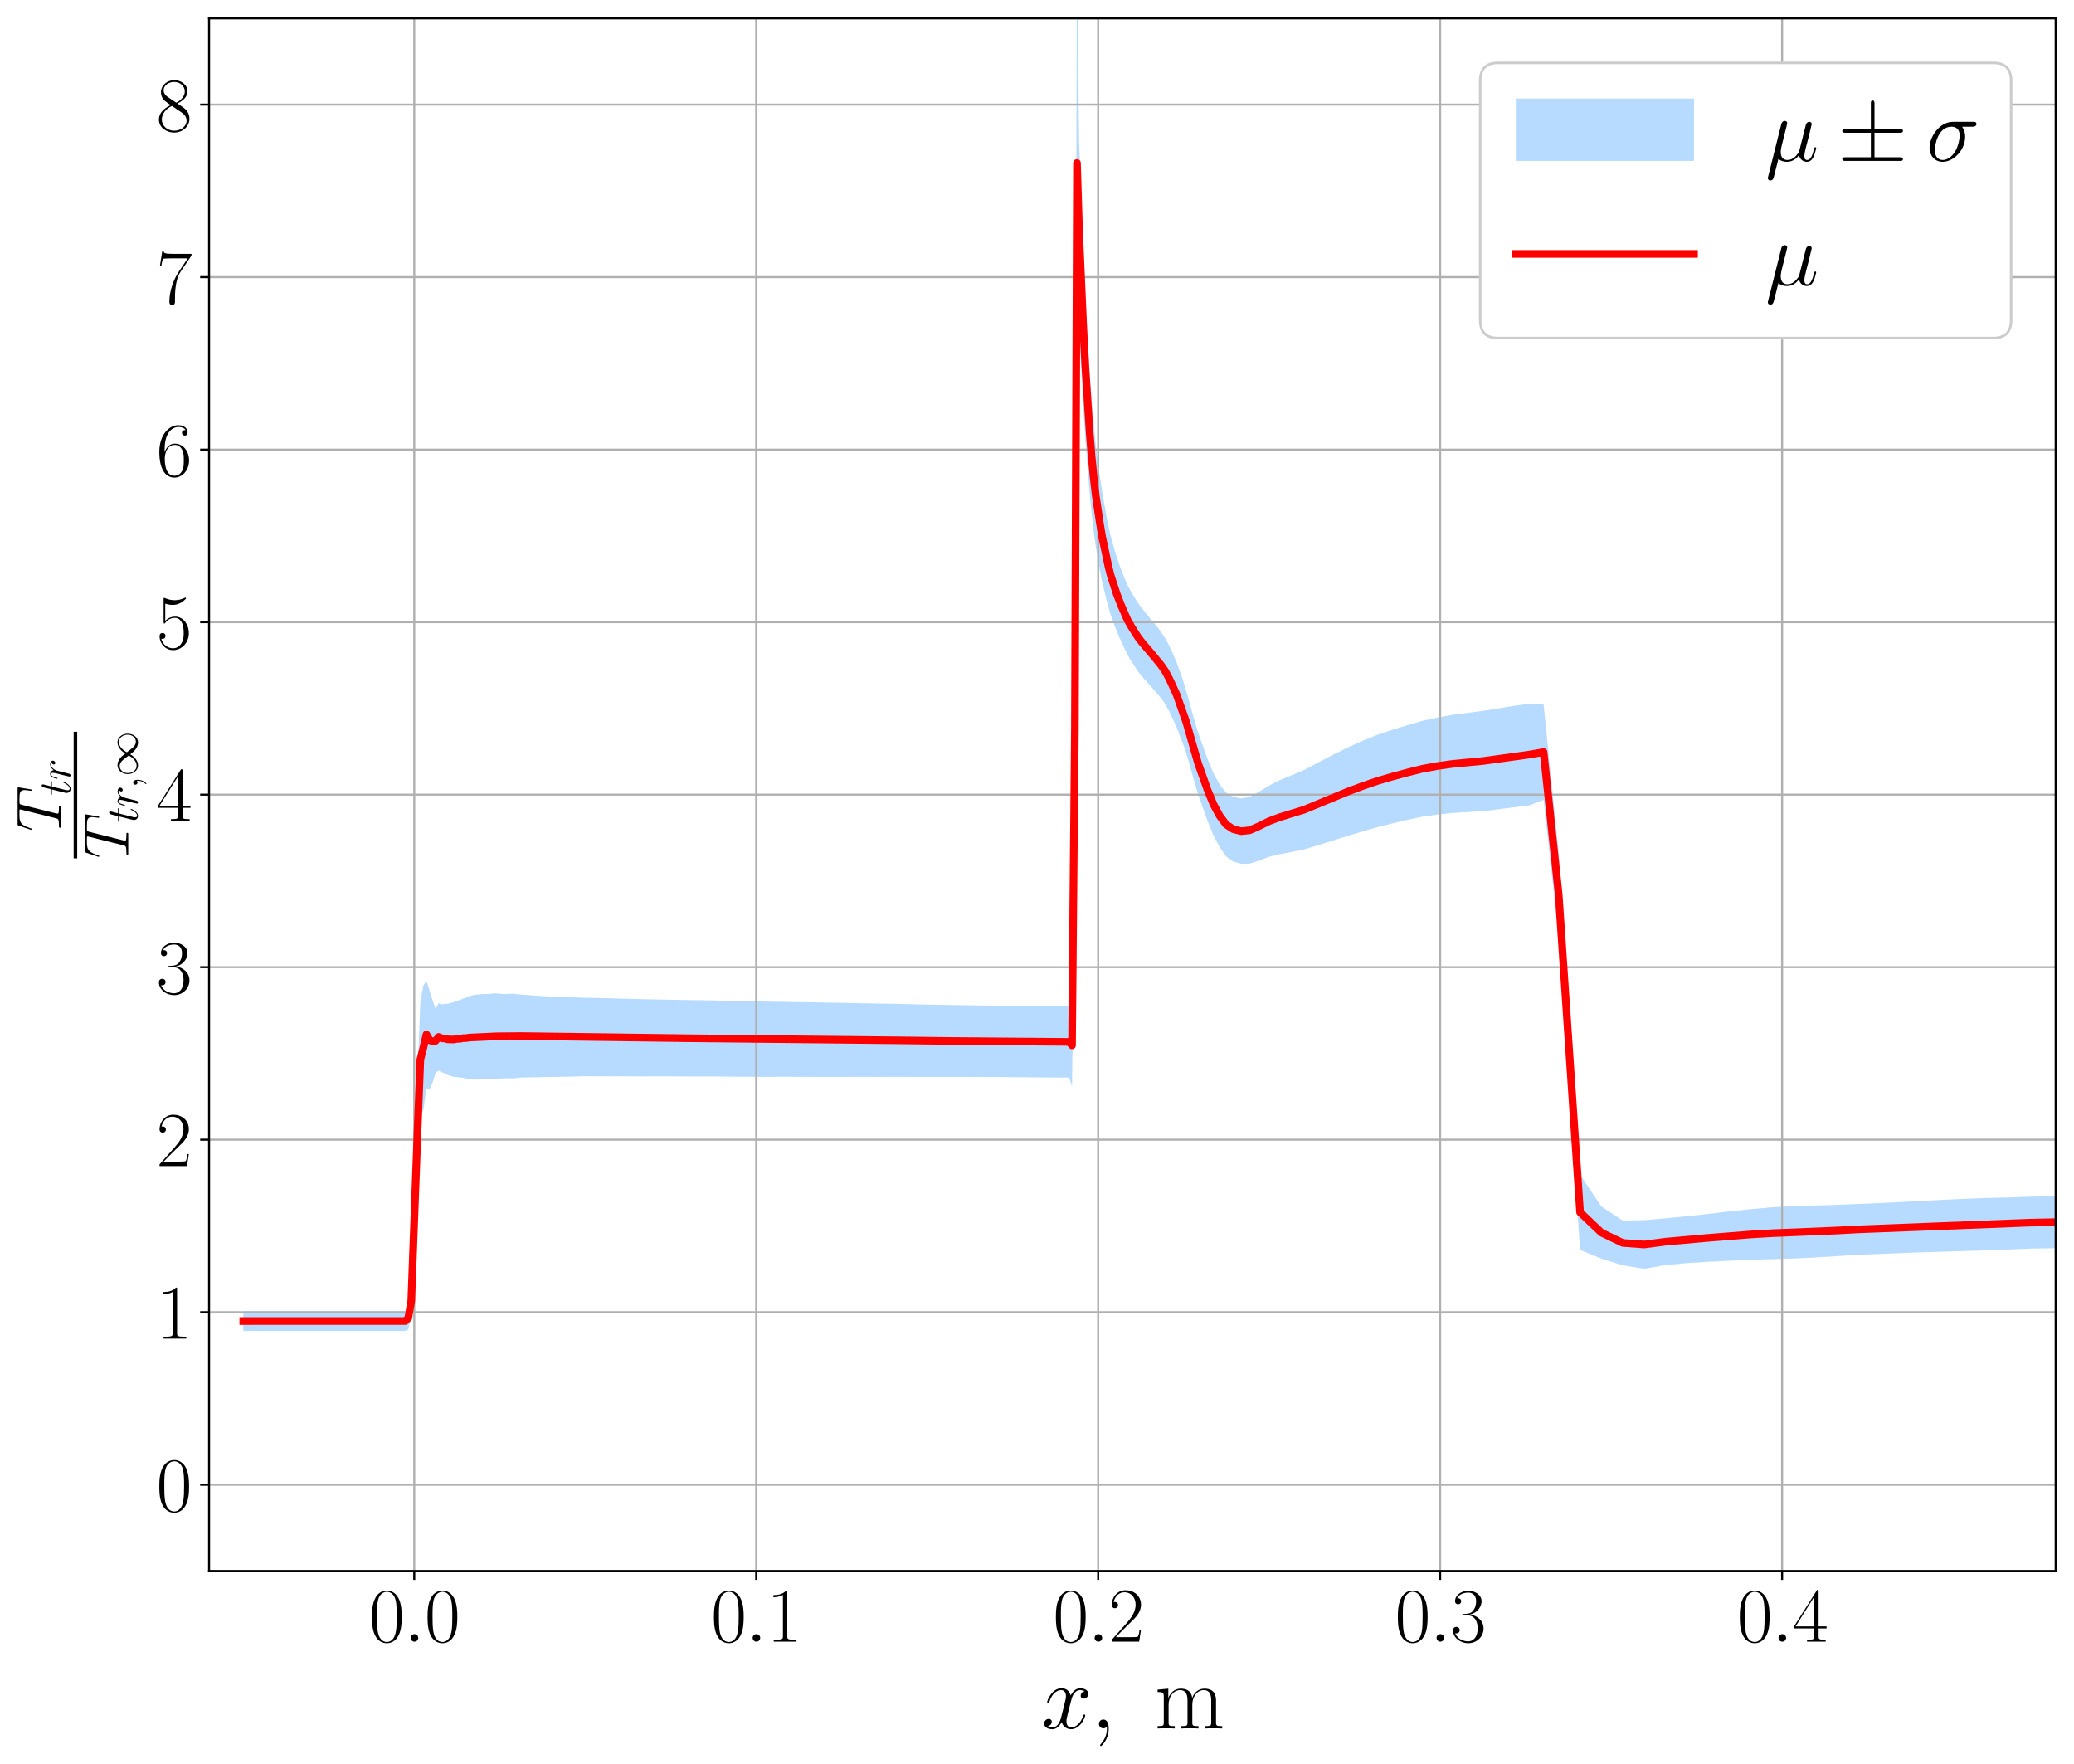 <?xml version="1.0" encoding="utf-8" standalone="no"?>
<!DOCTYPE svg PUBLIC "-//W3C//DTD SVG 1.1//EN"
  "http://www.w3.org/Graphics/SVG/1.1/DTD/svg11.dtd">
<svg xmlns:xlink="http://www.w3.org/1999/xlink" width="814.732pt" height="692.806pt" viewBox="0 0 814.732 692.806" xmlns="http://www.w3.org/2000/svg" version="1.1">
 <defs>
  <style type="text/css">*{stroke-linejoin: round; stroke-linecap: butt}</style>
 </defs>
 <g id="figure_1">
  <g id="patch_1">
   <path d="M 0 692.806 
L 814.732 692.806 
L 814.732 0 
L 0 0 
z
" style="fill: #ffffff"/>
  </g>
  <g id="axes_1">
   <g id="patch_2">
    <path d="M 82.132 617.04 
L 807.532 617.04 
L 807.532 7.2 
L 82.132 7.2 
z
" style="fill: #ffffff"/>
   </g>
   <g id="PolyCollection_1">
    <path d="M 95.566 522.77 
L 95.566 514.982 
L 113.823 514.982 
L 127.151 514.982 
L 136.88 514.982 
L 143.983 514.982 
L 149.169 514.982 
L 152.956 514.982 
L 155.721 514.982 
L 157.741 514.982 
L 159.217 514.968 
L 160.396 513.223 
L 161.564 505.365 
L 162.732 462.796 
L 163.93 424.509 
L 165.128 393.59 
L 166.325 386.978 
L 167.523 385.282 
L 168.72 388.95 
L 169.918 392.861 
L 171.115 396.332 
L 172.313 394.029 
L 173.511 394.524 
L 174.708 394.276 
L 175.906 394.259 
L 177.103 393.913 
L 178.301 393.599 
L 179.498 393.106 
L 180.696 392.755 
L 181.894 392.239 
L 183.091 391.849 
L 184.289 391.29 
L 185.486 390.943 
L 186.684 390.708 
L 187.881 390.622 
L 189.079 390.451 
L 190.276 390.422 
L 191.474 390.443 
L 192.672 390.341 
L 193.869 390.2 
L 195.067 390.212 
L 196.264 390.28 
L 197.462 390.414 
L 198.659 390.397 
L 199.857 390.355 
L 201.055 390.315 
L 202.252 390.359 
L 203.45 390.526 
L 204.647 390.656 
L 205.875 390.733 
L 207.147 390.808 
L 208.464 390.887 
L 209.83 391.003 
L 211.246 391.128 
L 212.715 391.215 
L 214.238 391.308 
L 215.817 391.386 
L 217.455 391.438 
L 219.152 391.503 
L 220.911 391.579 
L 222.734 391.631 
L 224.625 391.696 
L 226.587 391.797 
L 228.619 391.866 
L 230.726 391.908 
L 232.912 391.939 
L 235.177 391.983 
L 237.526 392.036 
L 239.962 392.098 
L 242.486 392.189 
L 245.104 392.266 
L 247.819 392.336 
L 250.633 392.398 
L 253.55 392.465 
L 256.576 392.536 
L 259.712 392.6 
L 262.964 392.665 
L 266.335 392.723 
L 269.832 392.775 
L 273.456 392.836 
L 277.214 392.89 
L 281.111 392.961 
L 285.151 393.078 
L 289.34 393.135 
L 293.683 393.223 
L 298.186 393.305 
L 302.855 393.42 
L 307.696 393.499 
L 312.69 393.593 
L 317.828 393.654 
L 323.155 393.757 
L 328.678 393.851 
L 334.405 393.979 
L 340.344 394.095 
L 346.501 394.204 
L 352.885 394.293 
L 359.504 394.466 
L 366.367 394.62 
L 373.484 394.745 
L 380.862 394.853 
L 388.513 394.968 
L 396.066 395.05 
L 401.703 395.108 
L 405.717 395.129 
L 408.576 395.145 
L 410.613 395.15 
L 412.065 395.161 
L 413.205 395.172 
L 414.337 395.181 
L 415.468 395.192 
L 416.599 395.203 
L 417.73 395.214 
L 418.861 395.224 
L 419.992 395.234 
L 421.123 394.504 
L 422.254 236.907 
L 423.079 -16.44 
L 423.903 55.449 
L 424.728 76.274 
L 425.553 97.668 
L 426.378 115.798 
L 427.203 131.474 
L 428.027 145.536 
L 428.852 157.381 
L 429.677 167.081 
L 430.502 175.185 
L 431.327 181.815 
L 432.151 187.667 
L 432.976 193.187 
L 433.801 197.962 
L 434.626 202.606 
L 435.45 206.639 
L 436.275 210.362 
L 437.1 213.403 
L 437.925 216.295 
L 438.75 218.965 
L 439.574 221.419 
L 440.399 223.608 
L 441.224 225.705 
L 442.049 227.788 
L 442.874 229.693 
L 443.698 231.268 
L 444.523 232.723 
L 445.348 234.092 
L 446.173 235.485 
L 446.998 236.755 
L 447.822 237.925 
L 448.647 238.997 
L 449.472 240.034 
L 450.297 241.045 
L 451.122 242.033 
L 451.946 243.028 
L 452.771 244.007 
L 453.596 245.03 
L 454.421 246.003 
L 455.246 247.07 
L 456.07 248.18 
L 456.895 249.356 
L 457.72 250.625 
L 458.545 252.132 
L 459.378 253.777 
L 460.263 255.664 
L 461.226 257.857 
L 462.264 260.265 
L 463.391 263.409 
L 464.615 266.811 
L 465.941 271.22 
L 467.38 276.31 
L 468.945 282.038 
L 470.646 287.695 
L 472.496 292.902 
L 474.508 298.489 
L 476.697 303.709 
L 479.08 308.074 
L 481.674 311.354 
L 484.493 312.985 
L 487.562 313.634 
L 490.897 313.024 
L 494.521 311.002 
L 498.453 308.62 
L 502.712 306.438 
L 507.315 304.521 
L 512.275 302.447 
L 517.592 299.631 
L 523.252 296.656 
L 529.166 293.711 
L 535.105 291.013 
L 541.043 288.609 
L 546.982 286.638 
L 552.92 284.815 
L 558.859 283.107 
L 564.797 281.786 
L 570.736 280.736 
L 576.674 279.97 
L 582.613 279.207 
L 588.551 278.237 
L 594.49 277.269 
L 600.428 276.446 
L 606.367 276.6 
L 612.305 334.841 
L 620.701 461.381 
L 629.097 473.909 
L 637.493 479.401 
L 645.889 479.251 
L 654.285 478.521 
L 662.68 477.681 
L 671.076 476.798 
L 679.472 475.766 
L 687.868 474.92 
L 696.264 474.172 
L 704.66 473.748 
L 713.055 473.485 
L 721.451 473.243 
L 729.847 472.884 
L 738.243 472.541 
L 746.639 472.12 
L 755.035 471.698 
L 763.43 471.231 
L 771.826 470.858 
L 780.222 470.537 
L 788.618 470.335 
L 797.014 470.036 
L 805.41 469.831 
L 813.805 469.618 
L 813.805 490.183 
L 813.805 490.183 
L 805.41 490.288 
L 797.014 490.424 
L 788.618 490.772 
L 780.222 491.093 
L 771.826 491.354 
L 763.43 491.628 
L 755.035 491.853 
L 746.639 492.183 
L 738.243 492.517 
L 729.847 492.847 
L 721.451 493.392 
L 713.055 493.892 
L 704.66 494.299 
L 696.264 494.552 
L 687.868 494.772 
L 679.472 495.175 
L 671.076 495.583 
L 662.68 496.114 
L 654.285 496.877 
L 645.889 498.355 
L 637.493 496.978 
L 629.097 494.381 
L 620.701 490.914 
L 612.305 367.87 
L 606.367 314.178 
L 600.428 316.415 
L 594.49 317.115 
L 588.551 317.887 
L 582.613 318.582 
L 576.674 318.941 
L 570.736 319.308 
L 564.797 319.92 
L 558.859 320.759 
L 552.92 322.019 
L 546.982 323.411 
L 541.043 324.899 
L 535.105 326.603 
L 529.166 328.393 
L 523.252 330.27 
L 517.592 332.02 
L 512.275 333.631 
L 507.315 334.657 
L 502.712 335.519 
L 498.453 336.541 
L 494.521 338.048 
L 490.897 339.204 
L 487.562 339.302 
L 484.493 338.408 
L 481.674 336.388 
L 479.08 332.645 
L 476.697 328.171 
L 474.508 322.804 
L 472.496 317.218 
L 470.646 311.936 
L 468.945 306.272 
L 467.38 300.571 
L 465.941 295.69 
L 464.615 291.881 
L 463.391 288.838 
L 462.264 285.776 
L 461.226 283.513 
L 460.263 281.41 
L 459.378 279.574 
L 458.545 278.005 
L 457.72 276.527 
L 456.895 275.343 
L 456.07 274.259 
L 455.246 273.21 
L 454.421 272.211 
L 453.596 271.32 
L 452.771 270.362 
L 451.946 269.433 
L 451.122 268.507 
L 450.297 267.589 
L 449.472 266.675 
L 448.647 265.711 
L 447.822 264.718 
L 446.998 263.616 
L 446.173 262.407 
L 445.348 261.107 
L 444.523 259.844 
L 443.698 258.508 
L 442.874 257.104 
L 442.049 255.399 
L 441.224 253.582 
L 440.399 251.807 
L 439.574 250.002 
L 438.75 248.013 
L 437.925 245.883 
L 437.1 243.613 
L 436.275 241.396 
L 435.45 238.543 
L 434.626 235.504 
L 433.801 231.998 
L 432.976 228.697 
L 432.151 224.399 
L 431.327 220.008 
L 430.502 215.01 
L 429.677 209.06 
L 428.852 202.088 
L 428.027 193.499 
L 427.203 183.164 
L 426.378 172.947 
L 425.553 160.24 
L 424.728 144.059 
L 423.903 126.487 
L 423.079 144.468 
L 422.254 334.841 
L 421.123 426.707 
L 419.992 423.241 
L 418.861 423.242 
L 417.73 423.243 
L 416.599 423.241 
L 415.468 423.237 
L 414.337 423.233 
L 413.205 423.229 
L 412.065 423.224 
L 410.613 423.212 
L 408.576 423.187 
L 405.717 423.16 
L 401.703 423.116 
L 396.066 423.072 
L 388.513 423.027 
L 380.862 422.997 
L 373.484 422.994 
L 366.367 422.994 
L 359.504 422.993 
L 352.885 422.954 
L 346.501 422.981 
L 340.344 422.973 
L 334.405 422.974 
L 328.678 422.987 
L 323.155 422.99 
L 317.828 422.968 
L 312.69 422.955 
L 307.696 422.943 
L 302.855 422.963 
L 298.186 422.966 
L 293.683 422.942 
L 289.34 422.909 
L 285.151 422.874 
L 281.111 422.81 
L 277.214 422.804 
L 273.456 422.816 
L 269.832 422.811 
L 266.335 422.793 
L 262.964 422.779 
L 259.712 422.771 
L 256.576 422.777 
L 253.55 422.782 
L 250.633 422.788 
L 247.819 422.761 
L 245.104 422.751 
L 242.486 422.749 
L 239.962 422.764 
L 237.526 422.752 
L 235.177 422.758 
L 232.912 422.736 
L 230.726 422.737 
L 228.619 422.758 
L 226.587 422.811 
L 224.625 422.875 
L 222.734 422.909 
L 220.911 422.948 
L 219.152 422.962 
L 217.455 422.993 
L 215.817 423.019 
L 214.238 423.028 
L 212.715 423.057 
L 211.246 423.109 
L 209.83 423.128 
L 208.464 423.173 
L 207.147 423.209 
L 205.875 423.198 
L 204.647 423.239 
L 203.45 423.36 
L 202.252 423.517 
L 201.055 423.573 
L 199.857 423.543 
L 198.659 423.525 
L 197.462 423.555 
L 196.264 423.752 
L 195.067 423.869 
L 193.869 423.944 
L 192.672 423.824 
L 191.474 423.811 
L 190.276 423.885 
L 189.079 423.971 
L 187.881 424.012 
L 186.684 424.005 
L 185.486 424.007 
L 184.289 423.793 
L 183.091 423.637 
L 181.894 423.299 
L 180.696 423.268 
L 179.498 423.002 
L 178.301 423.005 
L 177.103 422.619 
L 175.906 422.256 
L 174.708 421.548 
L 173.511 421.148 
L 172.313 420.561 
L 171.115 421.305 
L 169.918 425.265 
L 168.72 427.99 
L 167.523 427.397 
L 166.325 435.98 
L 165.128 438.652 
L 163.93 469.548 
L 162.732 493.302 
L 161.564 516.354 
L 160.396 522.176 
L 159.217 522.756 
L 157.741 522.77 
L 155.721 522.77 
L 152.956 522.77 
L 149.169 522.77 
L 143.983 522.77 
L 136.88 522.77 
L 127.151 522.77 
L 113.823 522.77 
L 95.566 522.77 
z
" clip-path="url(#p9317191327)" style="fill: #99ccff; fill-opacity: 0.7"/>
   </g>
   <g id="matplotlib.axis_1">
    <g id="xtick_1">
     <g id="line2d_1">
      <path d="M 162.732 617.04 
L 162.732 7.2 
" clip-path="url(#p9317191327)" style="fill: none; stroke: #b0b0b0; stroke-width: 0.8; stroke-linecap: square"/>
     </g>
     <g id="line2d_2">
      <defs>
       <path id="m6c12176963" d="M 0 0 
L 0 3.5 
" style="stroke: #000000; stroke-width: 0.8"/>
      </defs>
      <g>
       <use xlink:href="#m6c12176963" x="162.732" y="617.04" style="stroke: #000000; stroke-width: 0.8"/>
      </g>
     </g>
     <g id="text_1">
      <!-- $\mathdefault{0.0}$ -->
      <g transform="translate(144.961 644.795) scale(0.3 -0.3)">
       <defs>
        <path id="CMR17-30" d="M 2688 2025 
C 2688 2416 2682 3080 2413 3591 
C 2176 4039 1798 4198 1466 4198 
C 1158 4198 768 4058 525 3597 
C 269 3118 243 2524 243 2025 
C 243 1661 250 1106 448 619 
C 723 -39 1216 -128 1466 -128 
C 1760 -128 2208 -7 2470 600 
C 2662 1042 2688 1559 2688 2025 
z
M 1466 -26 
C 1056 -26 813 325 723 812 
C 653 1188 653 1738 653 2096 
C 653 2588 653 2997 736 3387 
C 858 3929 1216 4096 1466 4096 
C 1728 4096 2067 3923 2189 3400 
C 2272 3036 2278 2607 2278 2096 
C 2278 1680 2278 1169 2202 792 
C 2067 95 1690 -26 1466 -26 
z
" transform="scale(0.016)"/>
        <path id="CMMI12-3a" d="M 1178 307 
C 1178 492 1024 619 870 619 
C 685 619 557 466 557 313 
C 557 128 710 0 864 0 
C 1050 0 1178 153 1178 307 
z
" transform="scale(0.016)"/>
       </defs>
       <use xlink:href="#CMR17-30" transform="scale(0.996)"/>
       <use xlink:href="#CMMI12-3a" transform="translate(45.69 0) scale(0.996)"/>
       <use xlink:href="#CMR17-30" transform="translate(72.788 0) scale(0.996)"/>
      </g>
     </g>
    </g>
    <g id="xtick_2">
     <g id="line2d_3">
      <path d="M 297.066 617.04 
L 297.066 7.2 
" clip-path="url(#p9317191327)" style="fill: none; stroke: #b0b0b0; stroke-width: 0.8; stroke-linecap: square"/>
     </g>
     <g id="line2d_4">
      <g>
       <use xlink:href="#m6c12176963" x="297.066" y="617.04" style="stroke: #000000; stroke-width: 0.8"/>
      </g>
     </g>
     <g id="text_2">
      <!-- $\mathdefault{0.1}$ -->
      <g transform="translate(279.294 644.795) scale(0.3 -0.3)">
       <defs>
        <path id="CMR17-31" d="M 1702 4058 
C 1702 4192 1696 4192 1606 4192 
C 1357 3916 979 3827 621 3827 
C 602 3827 570 3827 563 3808 
C 557 3795 557 3782 557 3648 
C 755 3648 1088 3686 1344 3839 
L 1344 461 
C 1344 236 1331 160 781 160 
L 589 160 
L 589 0 
C 896 0 1216 0 1523 0 
C 1830 0 2150 0 2458 0 
L 2458 160 
L 2266 160 
C 1715 160 1702 230 1702 458 
L 1702 4058 
z
" transform="scale(0.016)"/>
       </defs>
       <use xlink:href="#CMR17-30" transform="scale(0.996)"/>
       <use xlink:href="#CMMI12-3a" transform="translate(45.69 0) scale(0.996)"/>
       <use xlink:href="#CMR17-31" transform="translate(72.788 0) scale(0.996)"/>
      </g>
     </g>
    </g>
    <g id="xtick_3">
     <g id="line2d_5">
      <path d="M 431.399 617.04 
L 431.399 7.2 
" clip-path="url(#p9317191327)" style="fill: none; stroke: #b0b0b0; stroke-width: 0.8; stroke-linecap: square"/>
     </g>
     <g id="line2d_6">
      <g>
       <use xlink:href="#m6c12176963" x="431.399" y="617.04" style="stroke: #000000; stroke-width: 0.8"/>
      </g>
     </g>
     <g id="text_3">
      <!-- $\mathdefault{0.2}$ -->
      <g transform="translate(413.627 644.795) scale(0.3 -0.3)">
       <defs>
        <path id="CMR17-32" d="M 2669 989 
L 2554 989 
C 2490 536 2438 459 2413 420 
C 2381 369 1920 369 1830 369 
L 602 369 
C 832 619 1280 1072 1824 1597 
C 2214 1967 2669 2402 2669 3035 
C 2669 3790 2067 4224 1395 4224 
C 691 4224 262 3604 262 3030 
C 262 2780 448 2748 525 2748 
C 589 2748 781 2787 781 3010 
C 781 3207 614 3264 525 3264 
C 486 3264 448 3258 422 3245 
C 544 3790 915 4058 1306 4058 
C 1862 4058 2227 3617 2227 3035 
C 2227 2479 1901 2000 1536 1584 
L 262 146 
L 262 0 
L 2515 0 
L 2669 989 
z
" transform="scale(0.016)"/>
       </defs>
       <use xlink:href="#CMR17-30" transform="scale(0.996)"/>
       <use xlink:href="#CMMI12-3a" transform="translate(45.69 0) scale(0.996)"/>
       <use xlink:href="#CMR17-32" transform="translate(72.788 0) scale(0.996)"/>
      </g>
     </g>
    </g>
    <g id="xtick_4">
     <g id="line2d_7">
      <path d="M 565.732 617.04 
L 565.732 7.2 
" clip-path="url(#p9317191327)" style="fill: none; stroke: #b0b0b0; stroke-width: 0.8; stroke-linecap: square"/>
     </g>
     <g id="line2d_8">
      <g>
       <use xlink:href="#m6c12176963" x="565.732" y="617.04" style="stroke: #000000; stroke-width: 0.8"/>
      </g>
     </g>
     <g id="text_4">
      <!-- $\mathdefault{0.3}$ -->
      <g transform="translate(547.961 644.795) scale(0.3 -0.3)">
       <defs>
        <path id="CMR17-33" d="M 1414 2157 
C 1984 2157 2234 1662 2234 1090 
C 2234 320 1824 25 1453 25 
C 1114 25 563 194 390 693 
C 422 680 454 680 486 680 
C 640 680 755 782 755 948 
C 755 1133 614 1216 486 1216 
C 378 1216 211 1165 211 926 
C 211 335 787 -128 1466 -128 
C 2176 -128 2720 430 2720 1085 
C 2720 1707 2208 2157 1600 2227 
C 2086 2328 2554 2756 2554 3329 
C 2554 3820 2048 4179 1472 4179 
C 890 4179 378 3829 378 3329 
C 378 3110 544 3072 627 3072 
C 762 3072 877 3155 877 3321 
C 877 3486 762 3569 627 3569 
C 602 3569 570 3569 544 3557 
C 730 3959 1235 4032 1459 4032 
C 1683 4032 2106 3925 2106 3320 
C 2106 3143 2080 2828 1862 2550 
C 1670 2304 1453 2304 1242 2284 
C 1210 2284 1062 2269 1037 2269 
C 992 2263 966 2257 966 2208 
C 966 2163 973 2157 1101 2157 
L 1414 2157 
z
" transform="scale(0.016)"/>
       </defs>
       <use xlink:href="#CMR17-30" transform="scale(0.996)"/>
       <use xlink:href="#CMMI12-3a" transform="translate(45.69 0) scale(0.996)"/>
       <use xlink:href="#CMR17-33" transform="translate(72.788 0) scale(0.996)"/>
      </g>
     </g>
    </g>
    <g id="xtick_5">
     <g id="line2d_9">
      <path d="M 700.066 617.04 
L 700.066 7.2 
" clip-path="url(#p9317191327)" style="fill: none; stroke: #b0b0b0; stroke-width: 0.8; stroke-linecap: square"/>
     </g>
     <g id="line2d_10">
      <g>
       <use xlink:href="#m6c12176963" x="700.066" y="617.04" style="stroke: #000000; stroke-width: 0.8"/>
      </g>
     </g>
     <g id="text_5">
      <!-- $\mathdefault{0.4}$ -->
      <g transform="translate(682.294 644.795) scale(0.3 -0.3)">
       <defs>
        <path id="CMR17-34" d="M 2150 4122 
C 2150 4256 2144 4256 2029 4256 
L 128 1254 
L 128 1088 
L 1779 1088 
L 1779 457 
C 1779 224 1766 160 1318 160 
L 1197 160 
L 1197 0 
C 1402 0 1747 0 1965 0 
C 2182 0 2528 0 2733 0 
L 2733 160 
L 2611 160 
C 2163 160 2150 224 2150 457 
L 2150 1088 
L 2803 1088 
L 2803 1254 
L 2150 1254 
L 2150 4122 
z
M 1798 3703 
L 1798 1254 
L 256 1254 
L 1798 3703 
z
" transform="scale(0.016)"/>
       </defs>
       <use xlink:href="#CMR17-30" transform="scale(0.996)"/>
       <use xlink:href="#CMMI12-3a" transform="translate(45.69 0) scale(0.996)"/>
       <use xlink:href="#CMR17-34" transform="translate(72.788 0) scale(0.996)"/>
      </g>
     </g>
    </g>
    <g id="text_6">
     <!-- $x, \; \mathrm{m} $ -->
     <g transform="translate(409.18 678.824) scale(0.35 -0.35)">
      <defs>
       <path id="CMMI12-78" d="M 3034 2606 
C 2829 2567 2752 2414 2752 2293 
C 2752 2139 2874 2088 2963 2088 
C 3155 2088 3290 2254 3290 2427 
C 3290 2695 2982 2816 2714 2816 
C 2323 2816 2106 2433 2048 2312 
C 1901 2816 1504 2816 1389 2816 
C 736 2816 390 1980 390 1839 
C 390 1814 416 1782 461 1782 
C 512 1782 525 1820 538 1846 
C 755 2555 1184 2689 1370 2689 
C 1658 2689 1715 2420 1715 2267 
C 1715 2127 1677 1980 1600 1673 
L 1382 798 
C 1286 415 1101 64 762 64 
C 730 64 570 64 435 147 
C 666 192 717 383 717 460 
C 717 588 621 664 499 664 
C 346 664 179 530 179 326 
C 179 57 480 -64 755 -64 
C 1062 -64 1280 179 1414 441 
C 1517 64 1837 -64 2074 -64 
C 2726 -64 3072 773 3072 913 
C 3072 945 3046 971 3008 971 
C 2950 971 2944 939 2925 888 
C 2752 326 2381 64 2093 64 
C 1869 64 1747 230 1747 492 
C 1747 632 1773 734 1875 1156 
L 2099 2024 
C 2195 2408 2413 2689 2707 2689 
C 2720 2689 2899 2689 3034 2606 
z
" transform="scale(0.016)"/>
       <path id="CMMI12-3b" d="M 1248 -31 
C 1248 343 1126 619 864 619 
C 659 619 557 453 557 313 
C 557 172 653 0 870 0 
C 954 0 1024 26 1082 83 
C 1094 96 1101 96 1107 96 
C 1120 96 1120 5 1120 -27 
C 1120 -240 1082 -659 710 -1080 
C 640 -1157 640 -1170 640 -1183 
C 640 -1216 672 -1248 704 -1248 
C 755 -1248 1248 -771 1248 -31 
z
" transform="scale(0.016)"/>
       <path id="CMR17-6d" d="M 4326 1933 
C 4326 2252 4269 2790 3507 2790 
C 3072 2790 2771 2496 2656 2151 
L 2650 2151 
C 2573 2676 2195 2790 1837 2790 
C 1331 2790 1069 2400 973 2144 
L 966 2144 
L 966 2790 
L 211 2720 
L 211 2554 
C 589 2554 646 2515 646 2208 
L 646 428 
C 646 184 621 153 211 153 
L 211 -13 
C 365 0 646 0 813 0 
C 979 0 1267 0 1421 -13 
L 1421 153 
C 1011 153 986 178 986 428 
L 986 1658 
C 986 2247 1344 2688 1792 2688 
C 2266 2688 2317 2266 2317 1958 
L 2317 428 
C 2317 184 2291 153 1882 153 
L 1882 -13 
C 2035 0 2317 0 2483 0 
C 2650 0 2938 0 3091 -13 
L 3091 153 
C 2682 153 2656 178 2656 428 
L 2656 1658 
C 2656 2247 3014 2688 3462 2688 
C 3936 2688 3987 2266 3987 1958 
L 3987 428 
C 3987 184 3962 153 3552 153 
L 3552 -13 
C 3706 0 3987 0 4154 0 
C 4320 0 4608 0 4762 -13 
L 4762 153 
C 4352 153 4326 178 4326 428 
L 4326 1933 
z
" transform="scale(0.016)"/>
      </defs>
      <use xlink:href="#CMMI12-78" transform="scale(0.996)"/>
      <use xlink:href="#CMMI12-3b" transform="translate(55.434 0) scale(0.996)"/>
      <use xlink:href="#CMR17-6d" transform="translate(126.81 0) scale(0.996)"/>
     </g>
    </g>
   </g>
   <g id="matplotlib.axis_2">
    <g id="ytick_1">
     <g id="line2d_11">
      <path d="M 82.132 583.16 
L 807.532 583.16 
" clip-path="url(#p9317191327)" style="fill: none; stroke: #b0b0b0; stroke-width: 0.8; stroke-linecap: square"/>
     </g>
     <g id="line2d_12">
      <defs>
       <path id="m2c70bd2614" d="M 0 0 
L -3.5 0 
" style="stroke: #000000; stroke-width: 0.8"/>
      </defs>
      <g>
       <use xlink:href="#m2c70bd2614" x="82.132" y="583.16" style="stroke: #000000; stroke-width: 0.8"/>
      </g>
     </g>
     <g id="text_7">
      <!-- $\mathdefault{0}$ -->
      <g transform="translate(61.425 593.538) scale(0.3 -0.3)">
       <use xlink:href="#CMR17-30" transform="scale(0.996)"/>
      </g>
     </g>
    </g>
    <g id="ytick_2">
     <g id="line2d_13">
      <path d="M 82.132 515.4 
L 807.532 515.4 
" clip-path="url(#p9317191327)" style="fill: none; stroke: #b0b0b0; stroke-width: 0.8; stroke-linecap: square"/>
     </g>
     <g id="line2d_14">
      <g>
       <use xlink:href="#m2c70bd2614" x="82.132" y="515.4" style="stroke: #000000; stroke-width: 0.8"/>
      </g>
     </g>
     <g id="text_8">
      <!-- $\mathdefault{1}$ -->
      <g transform="translate(61.425 525.778) scale(0.3 -0.3)">
       <use xlink:href="#CMR17-31" transform="scale(0.996)"/>
      </g>
     </g>
    </g>
    <g id="ytick_3">
     <g id="line2d_15">
      <path d="M 82.132 447.64 
L 807.532 447.64 
" clip-path="url(#p9317191327)" style="fill: none; stroke: #b0b0b0; stroke-width: 0.8; stroke-linecap: square"/>
     </g>
     <g id="line2d_16">
      <g>
       <use xlink:href="#m2c70bd2614" x="82.132" y="447.64" style="stroke: #000000; stroke-width: 0.8"/>
      </g>
     </g>
     <g id="text_9">
      <!-- $\mathdefault{2}$ -->
      <g transform="translate(61.425 458.018) scale(0.3 -0.3)">
       <use xlink:href="#CMR17-32" transform="scale(0.996)"/>
      </g>
     </g>
    </g>
    <g id="ytick_4">
     <g id="line2d_17">
      <path d="M 82.132 379.88 
L 807.532 379.88 
" clip-path="url(#p9317191327)" style="fill: none; stroke: #b0b0b0; stroke-width: 0.8; stroke-linecap: square"/>
     </g>
     <g id="line2d_18">
      <g>
       <use xlink:href="#m2c70bd2614" x="82.132" y="379.88" style="stroke: #000000; stroke-width: 0.8"/>
      </g>
     </g>
     <g id="text_10">
      <!-- $\mathdefault{3}$ -->
      <g transform="translate(61.425 390.258) scale(0.3 -0.3)">
       <use xlink:href="#CMR17-33" transform="scale(0.996)"/>
      </g>
     </g>
    </g>
    <g id="ytick_5">
     <g id="line2d_19">
      <path d="M 82.132 312.12 
L 807.532 312.12 
" clip-path="url(#p9317191327)" style="fill: none; stroke: #b0b0b0; stroke-width: 0.8; stroke-linecap: square"/>
     </g>
     <g id="line2d_20">
      <g>
       <use xlink:href="#m2c70bd2614" x="82.132" y="312.12" style="stroke: #000000; stroke-width: 0.8"/>
      </g>
     </g>
     <g id="text_11">
      <!-- $\mathdefault{4}$ -->
      <g transform="translate(61.425 322.498) scale(0.3 -0.3)">
       <use xlink:href="#CMR17-34" transform="scale(0.996)"/>
      </g>
     </g>
    </g>
    <g id="ytick_6">
     <g id="line2d_21">
      <path d="M 82.132 244.36 
L 807.532 244.36 
" clip-path="url(#p9317191327)" style="fill: none; stroke: #b0b0b0; stroke-width: 0.8; stroke-linecap: square"/>
     </g>
     <g id="line2d_22">
      <g>
       <use xlink:href="#m2c70bd2614" x="82.132" y="244.36" style="stroke: #000000; stroke-width: 0.8"/>
      </g>
     </g>
     <g id="text_12">
      <!-- $\mathdefault{5}$ -->
      <g transform="translate(61.425 254.738) scale(0.3 -0.3)">
       <defs>
        <path id="CMR17-35" d="M 730 3692 
C 794 3666 1056 3584 1325 3584 
C 1920 3584 2246 3911 2432 4100 
C 2432 4157 2432 4192 2394 4192 
C 2387 4192 2374 4192 2323 4163 
C 2099 4058 1837 3973 1517 3973 
C 1325 3973 1037 3999 723 4139 
C 653 4171 640 4171 634 4171 
C 602 4171 595 4164 595 4037 
L 595 2203 
C 595 2089 595 2057 659 2057 
C 691 2057 704 2070 736 2114 
C 941 2401 1222 2522 1542 2522 
C 1766 2522 2246 2382 2246 1289 
C 2246 1085 2246 715 2054 421 
C 1894 159 1645 25 1370 25 
C 947 25 518 320 403 814 
C 429 807 480 795 506 795 
C 589 795 749 840 749 1038 
C 749 1210 627 1280 506 1280 
C 358 1280 262 1190 262 1011 
C 262 454 704 -128 1382 -128 
C 2042 -128 2669 440 2669 1264 
C 2669 2030 2170 2624 1549 2624 
C 1222 2624 947 2503 730 2274 
L 730 3692 
z
" transform="scale(0.016)"/>
       </defs>
       <use xlink:href="#CMR17-35" transform="scale(0.996)"/>
      </g>
     </g>
    </g>
    <g id="ytick_7">
     <g id="line2d_23">
      <path d="M 82.132 176.6 
L 807.532 176.6 
" clip-path="url(#p9317191327)" style="fill: none; stroke: #b0b0b0; stroke-width: 0.8; stroke-linecap: square"/>
     </g>
     <g id="line2d_24">
      <g>
       <use xlink:href="#m2c70bd2614" x="82.132" y="176.6" style="stroke: #000000; stroke-width: 0.8"/>
      </g>
     </g>
     <g id="text_13">
      <!-- $\mathdefault{6}$ -->
      <g transform="translate(61.425 186.978) scale(0.3 -0.3)">
       <defs>
        <path id="CMR17-36" d="M 678 2176 
C 678 3690 1395 4032 1811 4032 
C 1946 4032 2272 4009 2400 3776 
C 2298 3776 2106 3776 2106 3553 
C 2106 3381 2246 3323 2336 3323 
C 2394 3323 2566 3348 2566 3560 
C 2566 3954 2246 4179 1805 4179 
C 1043 4179 243 3390 243 1984 
C 243 253 966 -128 1478 -128 
C 2099 -128 2688 427 2688 1283 
C 2688 2081 2170 2662 1517 2662 
C 1126 2662 838 2407 678 1960 
L 678 2176 
z
M 1478 25 
C 691 25 691 1200 691 1436 
C 691 1896 909 2560 1504 2560 
C 1613 2560 1926 2560 2138 2120 
C 2253 1870 2253 1609 2253 1289 
C 2253 944 2253 690 2118 434 
C 1978 171 1773 25 1478 25 
z
" transform="scale(0.016)"/>
       </defs>
       <use xlink:href="#CMR17-36" transform="scale(0.996)"/>
      </g>
     </g>
    </g>
    <g id="ytick_8">
     <g id="line2d_25">
      <path d="M 82.132 108.84 
L 807.532 108.84 
" clip-path="url(#p9317191327)" style="fill: none; stroke: #b0b0b0; stroke-width: 0.8; stroke-linecap: square"/>
     </g>
     <g id="line2d_26">
      <g>
       <use xlink:href="#m2c70bd2614" x="82.132" y="108.84" style="stroke: #000000; stroke-width: 0.8"/>
      </g>
     </g>
     <g id="text_14">
      <!-- $\mathdefault{7}$ -->
      <g transform="translate(61.425 119.218) scale(0.3 -0.3)">
       <defs>
        <path id="CMR17-37" d="M 2886 3941 
L 2886 4081 
L 1382 4081 
C 634 4081 621 4165 595 4288 
L 480 4288 
L 294 3094 
L 410 3094 
C 429 3215 474 3540 550 3661 
C 589 3712 1062 3712 1171 3712 
L 2579 3712 
L 1869 2661 
C 1395 1954 1069 999 1069 165 
C 1069 89 1069 -128 1299 -128 
C 1530 -128 1530 89 1530 171 
L 1530 465 
C 1530 1508 1709 2196 2003 2636 
L 2886 3941 
z
" transform="scale(0.016)"/>
       </defs>
       <use xlink:href="#CMR17-37" transform="scale(0.996)"/>
      </g>
     </g>
    </g>
    <g id="ytick_9">
     <g id="line2d_27">
      <path d="M 82.132 41.08 
L 807.532 41.08 
" clip-path="url(#p9317191327)" style="fill: none; stroke: #b0b0b0; stroke-width: 0.8; stroke-linecap: square"/>
     </g>
     <g id="line2d_28">
      <g>
       <use xlink:href="#m2c70bd2614" x="82.132" y="41.08" style="stroke: #000000; stroke-width: 0.8"/>
      </g>
     </g>
     <g id="text_15">
      <!-- $\mathdefault{8}$ -->
      <g transform="translate(61.425 51.458) scale(0.3 -0.3)">
       <defs>
        <path id="CMR17-38" d="M 1741 2264 
C 2144 2467 2554 2773 2554 3263 
C 2554 3841 1990 4179 1472 4179 
C 890 4179 378 3759 378 3180 
C 378 3021 416 2747 666 2505 
C 730 2442 998 2251 1171 2130 
C 883 1983 211 1634 211 934 
C 211 279 838 -128 1459 -128 
C 2144 -128 2720 362 2720 1010 
C 2720 1590 2330 1857 2074 2029 
L 1741 2264 
z
M 902 2822 
C 851 2854 595 3051 595 3351 
C 595 3739 998 4032 1459 4032 
C 1965 4032 2336 3676 2336 3262 
C 2336 2669 1670 2331 1638 2331 
C 1632 2331 1626 2331 1574 2370 
L 902 2822 
z
M 2080 1519 
C 2176 1449 2483 1240 2483 851 
C 2483 381 2010 25 1472 25 
C 890 25 448 438 448 940 
C 448 1443 838 1862 1280 2060 
L 2080 1519 
z
" transform="scale(0.016)"/>
       </defs>
       <use xlink:href="#CMR17-38" transform="scale(0.996)"/>
      </g>
     </g>
    </g>
    <g id="text_16">
     <!-- $\frac{T_{tr}}{T_{tr,\infty}}$ -->
     <g transform="translate(38.35 337.153) rotate(-90) scale(0.35 -0.35)">
      <defs>
       <path id="CMMI12-54" d="M 2669 3910 
C 2707 4064 2720 4121 2816 4147 
C 2867 4160 3078 4160 3213 4160 
C 3853 4160 4154 4134 4154 3634 
C 4154 3537 4128 3295 4090 3057 
L 4083 2980 
C 4083 2954 4109 2916 4147 2916 
C 4211 2916 4211 2948 4230 3050 
L 4416 4184 
C 4429 4243 4429 4256 4429 4275 
C 4429 4345 4390 4345 4262 4345 
L 762 4345 
C 614 4345 608 4339 570 4224 
L 179 3070 
C 173 3056 154 2986 154 2980 
C 154 2948 179 2916 218 2916 
C 269 2916 282 2941 307 3024 
C 576 3801 710 4160 1562 4160 
L 1990 4160 
C 2144 4160 2208 4160 2208 4089 
C 2208 4069 2208 4057 2176 3941 
L 1318 499 
C 1254 249 1242 185 563 185 
C 403 185 358 185 358 64 
C 358 0 429 0 461 0 
C 621 0 787 0 947 0 
L 1946 0 
C 2106 0 2278 0 2438 0 
C 2509 0 2573 0 2573 121 
C 2573 185 2528 185 2362 185 
C 1786 185 1786 243 1786 339 
C 1786 346 1786 391 1811 494 
L 2669 3910 
z
" transform="scale(0.016)"/>
       <path id="CMMI12-74" d="M 1286 2566 
L 1875 2566 
C 1997 2566 2061 2566 2061 2681 
C 2061 2752 2022 2752 1894 2752 
L 1331 2752 
L 1568 3692 
C 1594 3781 1594 3794 1594 3840 
C 1594 3943 1510 4000 1427 4000 
C 1376 4000 1229 3981 1178 3775 
L 928 2752 
L 326 2752 
C 198 2752 141 2752 141 2630 
C 141 2566 186 2566 307 2566 
L 877 2566 
L 454 881 
C 403 658 384 594 384 511 
C 384 211 595 -64 954 -64 
C 1600 -64 1946 868 1946 912 
C 1946 951 1920 970 1882 970 
C 1869 970 1843 970 1830 944 
C 1824 938 1818 931 1773 829 
C 1638 511 1344 64 973 64 
C 781 64 768 224 768 364 
C 768 370 768 492 787 568 
L 1286 2566 
z
" transform="scale(0.016)"/>
       <path id="CMMI12-72" d="M 2490 2612 
C 2291 2574 2189 2433 2189 2293 
C 2189 2139 2310 2088 2400 2088 
C 2579 2088 2726 2242 2726 2433 
C 2726 2638 2528 2816 2208 2816 
C 1952 2816 1658 2701 1389 2312 
C 1344 2650 1088 2816 832 2816 
C 582 2816 454 2625 378 2484 
C 269 2254 173 1871 173 1839 
C 173 1814 198 1782 243 1782 
C 294 1782 301 1788 339 1935 
C 435 2318 557 2689 813 2689 
C 966 2689 1011 2580 1011 2395 
C 1011 2254 947 2005 902 1807 
L 723 1118 
C 698 996 627 709 595 594 
C 550 428 480 128 480 96 
C 480 6 550 -64 646 -64 
C 717 -64 838 -19 877 109 
C 896 160 1133 1124 1171 1271 
C 1203 1411 1242 1546 1274 1686 
C 1299 1775 1325 1878 1344 1961 
C 1363 2018 1536 2331 1696 2472 
C 1773 2542 1939 2689 2202 2689 
C 2304 2689 2406 2670 2490 2612 
z
" transform="scale(0.016)"/>
       <path id="CMSY10-31" d="M 3251 1730 
C 2906 2166 2829 2262 2630 2422 
C 2272 2710 1914 2825 1587 2825 
C 838 2825 352 2122 352 1374 
C 352 639 826 -70 1562 -70 
C 2298 -70 2829 511 3142 1022 
C 3488 588 3565 492 3763 332 
C 4122 45 4480 -70 4806 -70 
C 5555 -70 6042 633 6042 1380 
C 6042 2115 5568 2825 4832 2825 
C 4096 2825 3565 2242 3251 1730 
z
M 3418 1514 
C 3680 1975 4154 2620 4877 2620 
C 5555 2620 5901 1955 5901 1380 
C 5901 753 5472 236 4909 236 
C 4538 236 4250 505 4115 638 
C 3955 811 3808 1009 3418 1514 
z
M 2976 1240 
C 2714 780 2240 134 1517 134 
C 838 134 493 799 493 1374 
C 493 2000 922 2518 1485 2518 
C 1856 2518 2144 2249 2278 2115 
C 2438 1943 2586 1744 2976 1240 
z
" transform="scale(0.016)"/>
      </defs>
      <use xlink:href="#CMMI12-54" transform="translate(30.326 41.345) scale(0.697)"/>
      <use xlink:href="#CMMI12-74" transform="translate(70.348 30.884) scale(0.498)"/>
      <use xlink:href="#CMMI12-72" transform="translate(87.962 30.884) scale(0.498)"/>
      <use xlink:href="#CMMI12-54" transform="translate(0 -34.355) scale(0.697)"/>
      <use xlink:href="#CMMI12-74" transform="translate(40.022 -44.816) scale(0.498)"/>
      <use xlink:href="#CMMI12-72" transform="translate(57.636 -44.816) scale(0.498)"/>
      <use xlink:href="#CMMI12-3b" transform="translate(78.261 -44.816) scale(0.498)"/>
      <use xlink:href="#CMSY10-31" transform="translate(91.81 -44.816) scale(0.498)"/>
      <path d="M 0 22.914 
L 142.121 22.914 
L 142.121 26.899 
L 0 26.899 
L 0 22.914 
z
"/>
     </g>
    </g>
   </g>
   <g id="line2d_29">
    <path d="M 95.566 518.876 
L 159.217 518.862 
L 160.396 517.699 
L 161.564 510.859 
L 163.93 447.028 
L 165.128 416.121 
L 166.325 411.479 
L 167.523 406.339 
L 168.72 408.47 
L 169.918 409.063 
L 171.115 408.818 
L 172.313 407.295 
L 173.511 407.836 
L 174.708 407.912 
L 175.906 408.257 
L 178.301 408.302 
L 179.498 408.054 
L 180.696 408.012 
L 181.894 407.769 
L 183.091 407.743 
L 184.289 407.541 
L 195.067 407.04 
L 204.647 406.947 
L 269.832 407.793 
L 352.885 408.623 
L 373.484 408.869 
L 419.992 409.238 
L 421.123 410.606 
L 422.254 285.874 
L 423.079 64.014 
L 423.903 90.968 
L 425.553 128.954 
L 426.378 144.373 
L 428.027 169.517 
L 428.852 179.735 
L 429.677 188.071 
L 430.502 195.097 
L 432.151 206.033 
L 432.976 210.942 
L 435.45 222.591 
L 436.275 225.879 
L 438.75 233.489 
L 440.399 237.707 
L 442.874 243.399 
L 444.523 246.284 
L 446.998 250.186 
L 448.647 252.354 
L 452.771 257.184 
L 456.07 261.22 
L 457.72 263.576 
L 459.378 266.676 
L 461.226 270.685 
L 462.264 273.021 
L 465.941 283.455 
L 470.646 299.815 
L 474.508 310.646 
L 476.697 315.94 
L 479.08 320.36 
L 481.674 323.871 
L 484.493 325.697 
L 487.562 326.468 
L 490.897 326.114 
L 494.521 324.525 
L 498.453 322.581 
L 502.712 320.978 
L 512.275 318.039 
L 529.166 311.052 
L 535.105 308.808 
L 541.043 306.754 
L 546.982 305.024 
L 552.92 303.417 
L 558.859 301.933 
L 564.797 300.853 
L 570.736 300.022 
L 582.613 298.895 
L 600.428 296.43 
L 606.367 295.389 
L 612.305 351.356 
L 620.701 476.147 
L 629.097 484.145 
L 637.493 488.19 
L 645.889 488.803 
L 654.285 487.699 
L 671.076 486.191 
L 687.868 484.846 
L 696.264 484.362 
L 721.451 483.317 
L 729.847 482.865 
L 797.014 480.23 
L 813.805 479.901 
L 813.805 479.901 
" clip-path="url(#p9317191327)" style="fill: none; stroke: #ff0000; stroke-width: 3; stroke-linecap: square"/>
   </g>
   <g id="patch_3">
    <path d="M 82.132 617.04 
L 82.132 7.2 
" style="fill: none; stroke: #000000; stroke-width: 0.8; stroke-linejoin: miter; stroke-linecap: square"/>
   </g>
   <g id="patch_4">
    <path d="M 807.532 617.04 
L 807.532 7.2 
" style="fill: none; stroke: #000000; stroke-width: 0.8; stroke-linejoin: miter; stroke-linecap: square"/>
   </g>
   <g id="patch_5">
    <path d="M 82.132 617.04 
L 807.532 617.04 
" style="fill: none; stroke: #000000; stroke-width: 0.8; stroke-linejoin: miter; stroke-linecap: square"/>
   </g>
   <g id="patch_6">
    <path d="M 82.132 7.2 
L 807.532 7.2 
" style="fill: none; stroke: #000000; stroke-width: 0.8; stroke-linejoin: miter; stroke-linecap: square"/>
   </g>
   <g id="legend_1">
    <g id="patch_7">
     <path d="M 588.467 132.765 
L 783.032 132.765 
Q 790.032 132.765 790.032 125.765 
L 790.032 31.7 
Q 790.032 24.7 783.032 24.7 
L 588.467 24.7 
Q 581.467 24.7 581.467 31.7 
L 581.467 125.765 
Q 581.467 132.765 588.467 132.765 
z
" style="fill: #ffffff; stroke: #cccccc; stroke-linejoin: miter"/>
    </g>
    <g id="patch_8">
     <path d="M 595.467 63.2 
L 665.467 63.2 
L 665.467 38.7 
L 595.467 38.7 
z
" style="fill: #99ccff; fill-opacity: 0.7"/>
    </g>
    <g id="text_17">
     <!-- $\mu \pm \sigma$ -->
     <g transform="translate(693.467 63.2) scale(0.35 -0.35)">
      <defs>
       <path id="CMMI12-16" d="M 922 140 
C 1082 -6 1318 -64 1536 -64 
C 1946 -64 2227 208 2374 405 
C 2438 69 2707 -64 2931 -64 
C 3123 -64 3277 50 3392 277 
C 3494 493 3584 879 3584 903 
C 3584 935 3558 960 3520 960 
C 3462 960 3456 928 3430 834 
C 3334 461 3213 64 2950 64 
C 2765 64 2752 229 2752 358 
C 2752 504 2810 735 2854 926 
L 3034 1615 
C 3059 1737 3130 2023 3162 2139 
C 3200 2292 3270 2567 3270 2592 
C 3270 2688 3194 2752 3098 2752 
C 3040 2752 2906 2726 2854 2535 
L 2406 760 
C 2374 632 2374 619 2291 517 
C 2214 409 1965 64 1562 64 
C 1203 64 1088 326 1088 625 
C 1088 811 1146 1034 1171 1143 
L 1459 2293 
C 1491 2414 1542 2618 1542 2657 
C 1542 2759 1459 2816 1376 2816 
C 1318 2816 1178 2797 1126 2592 
L 198 -1107 
C 192 -1139 179 -1177 179 -1216 
C 179 -1312 256 -1376 352 -1376 
C 538 -1376 576 -1228 621 -1050 
L 922 140 
z
" transform="scale(0.016)"/>
       <path id="CMSY10-6" d="M 2618 1984 
L 4397 1984 
C 4506 1984 4621 1984 4621 2112 
C 4621 2240 4506 2240 4397 2240 
L 2618 2240 
L 2618 4018 
C 2618 4121 2618 4256 2490 4256 
C 2362 4256 2362 4140 2362 4038 
L 2362 2240 
L 576 2240 
C 467 2240 352 2240 352 2112 
C 352 1984 467 1984 576 1984 
L 2362 1984 
L 2362 256 
L 576 256 
C 467 256 352 256 352 128 
C 352 0 467 0 576 0 
L 4397 0 
C 4506 0 4621 0 4621 128 
C 4621 256 4506 256 4397 256 
L 2618 256 
L 2618 1984 
z
" transform="scale(0.016)"/>
       <path id="CMMI12-1b" d="M 3251 2408 
C 3334 2408 3546 2408 3546 2612 
C 3546 2752 3424 2752 3309 2752 
L 1894 2752 
C 934 2752 243 1686 243 932 
C 243 390 595 -64 1171 -64 
C 1926 -64 2752 747 2752 1705 
C 2752 1954 2694 2196 2541 2408 
L 3251 2408 
z
M 1178 64 
C 851 64 614 313 614 754 
C 614 1137 845 2408 1786 2408 
C 2061 2408 2368 2274 2368 1781 
C 2368 1558 2266 1021 2042 652 
C 1811 275 1466 64 1178 64 
z
" transform="scale(0.016)"/>
      </defs>
      <use xlink:href="#CMMI12-16" transform="scale(0.996)"/>
      <use xlink:href="#CMSY10-6" transform="translate(80.831 0) scale(0.996)"/>
      <use xlink:href="#CMMI12-1b" transform="translate(180.457 0) scale(0.996)"/>
     </g>
    </g>
    <g id="line2d_30">
     <path d="M 595.467 99.732 
L 630.467 99.732 
L 665.467 99.732 
" style="fill: none; stroke: #ff0000; stroke-width: 3; stroke-linecap: square"/>
    </g>
    <g id="text_18">
     <!-- $\mu$ -->
     <g transform="translate(693.467 111.982) scale(0.35 -0.35)">
      <use xlink:href="#CMMI12-16" transform="scale(0.996)"/>
     </g>
    </g>
   </g>
  </g>
 </g>
 <defs>
  <clipPath id="p9317191327">
   <rect x="82.132" y="7.2" width="725.4" height="609.84"/>
  </clipPath>
 </defs>
</svg>
